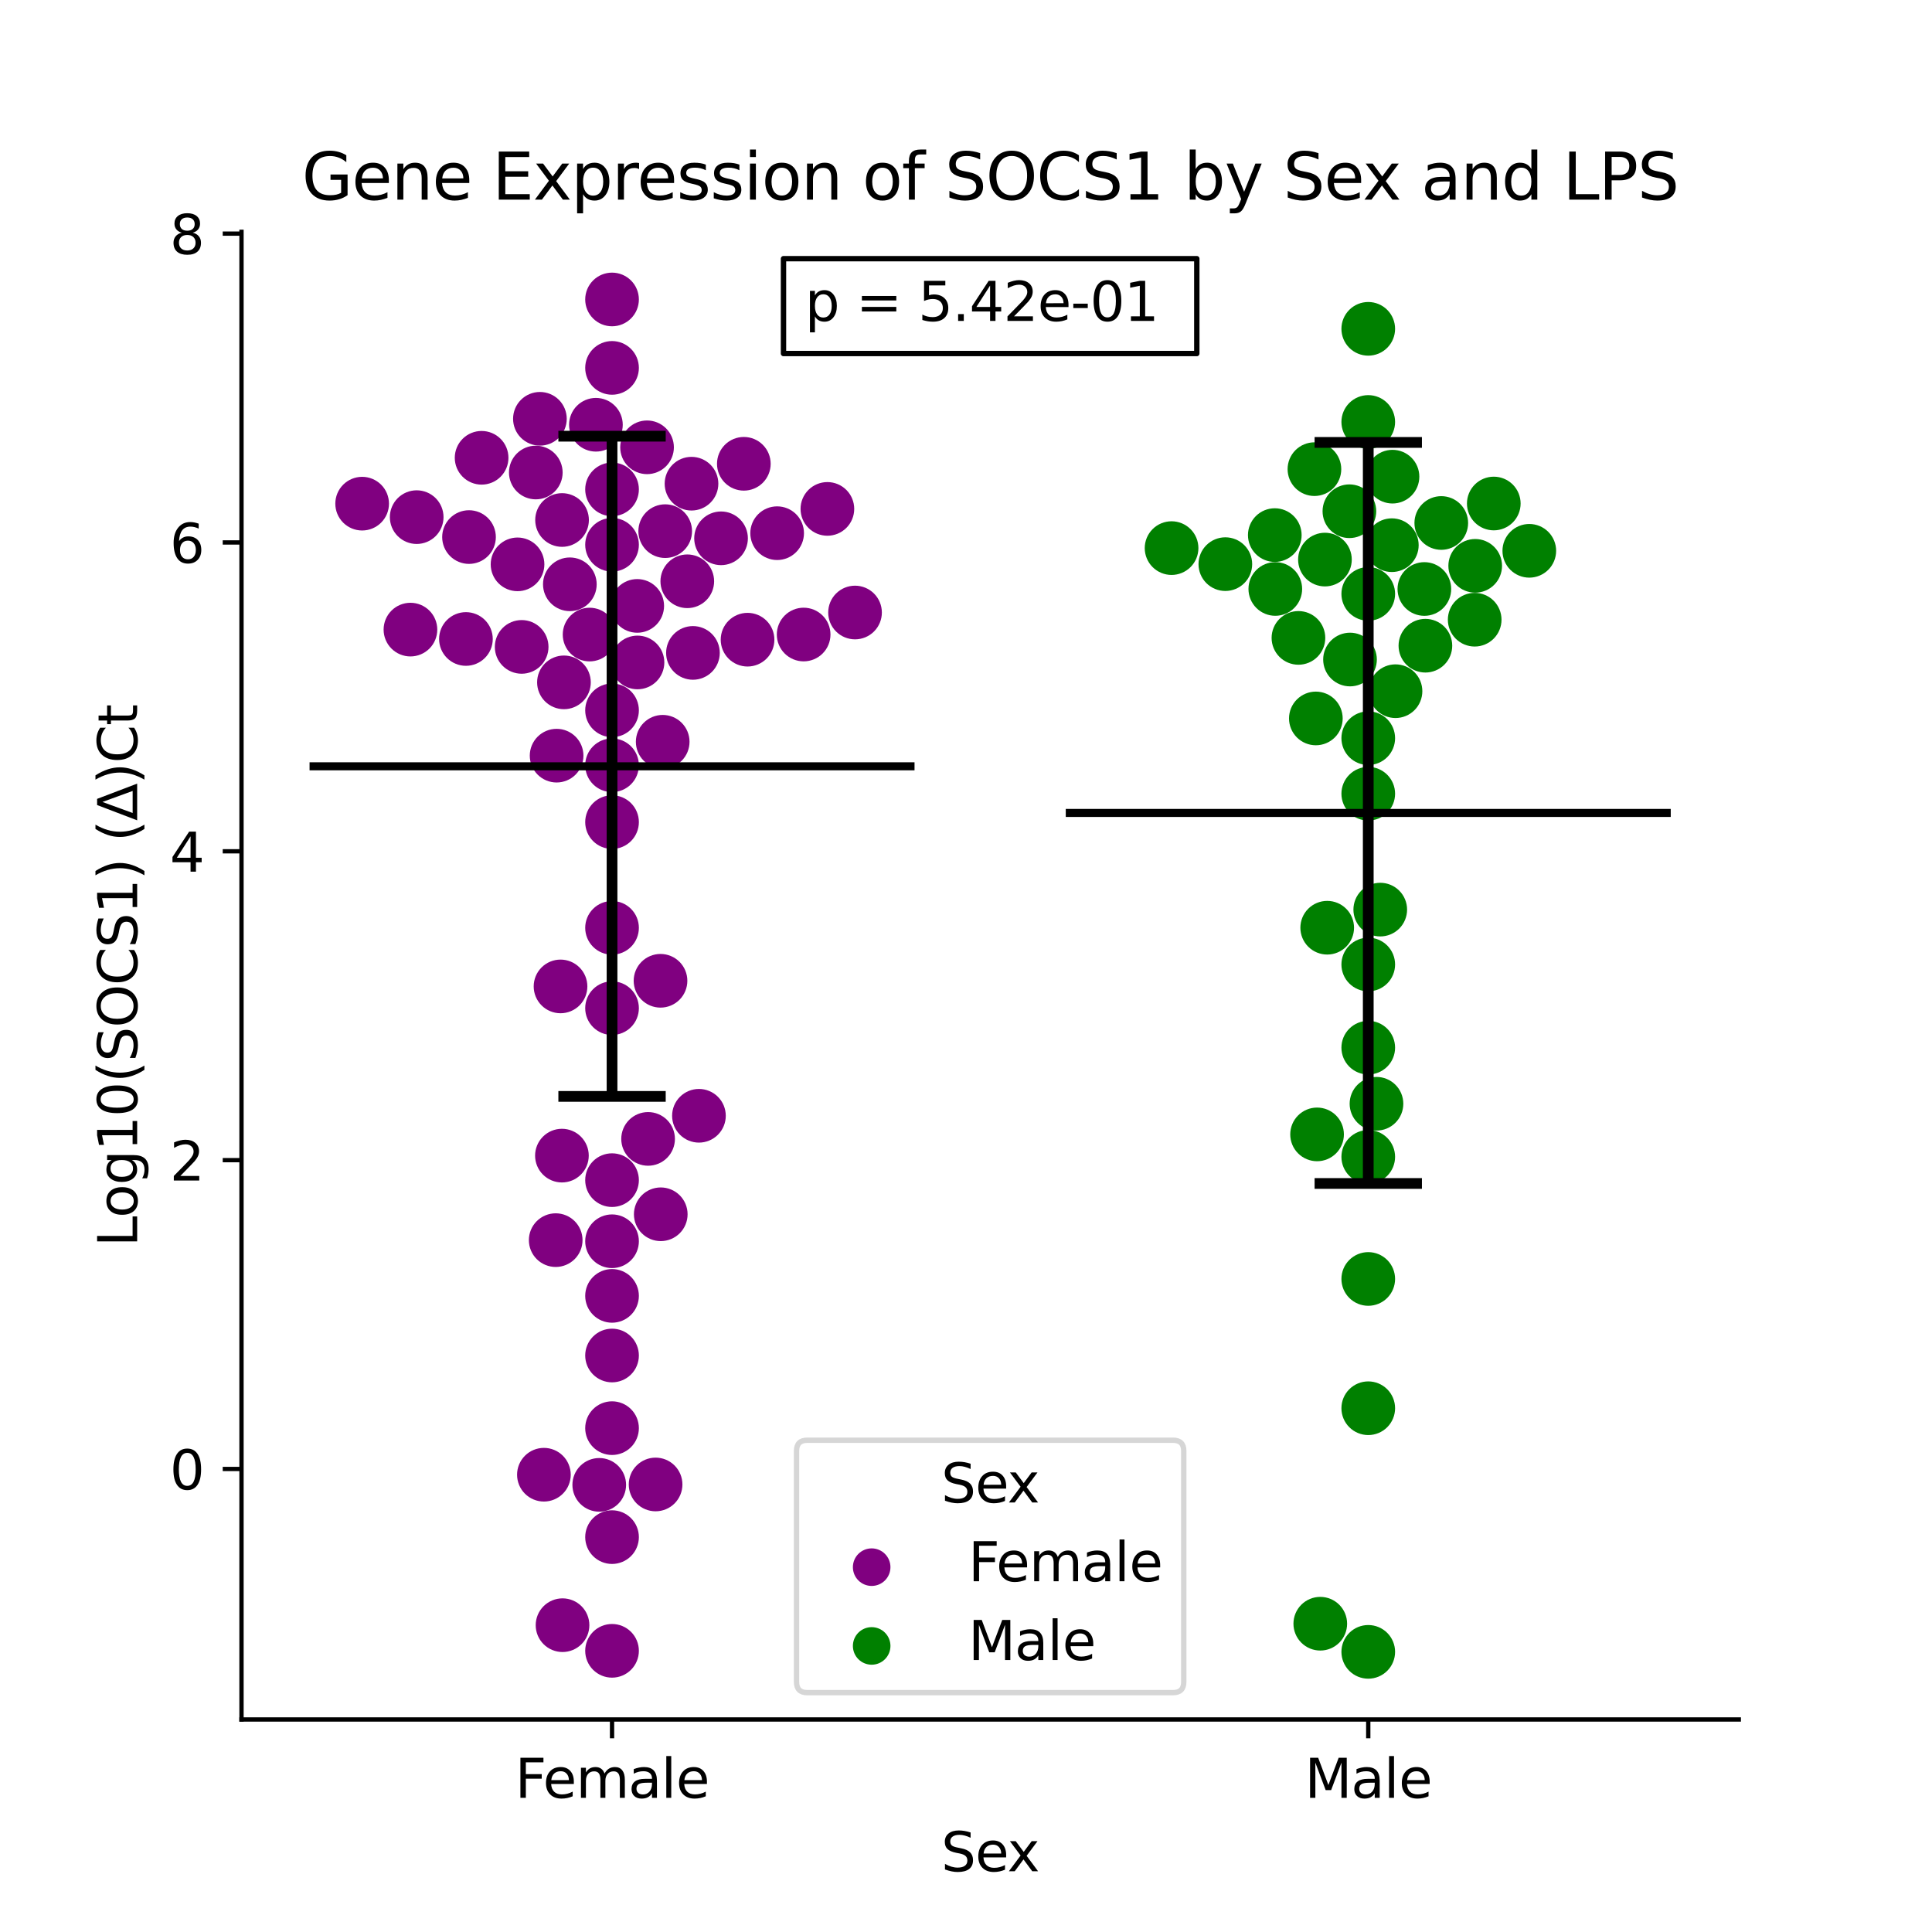 <?xml version="1.0" encoding="utf-8" standalone="no"?>
<!DOCTYPE svg PUBLIC "-//W3C//DTD SVG 1.1//EN"
  "http://www.w3.org/Graphics/SVG/1.1/DTD/svg11.dtd">
<svg xmlns:xlink="http://www.w3.org/1999/xlink" width="360pt" height="360pt" viewBox="0 0 360 360" xmlns="http://www.w3.org/2000/svg" version="1.1">
 <defs>
  <style type="text/css">*{stroke-linejoin: round; stroke-linecap: butt}</style>
 </defs>
 <g id="figure_1">
  <g id="patch_1">
   <path d="M 0 360 
L 360 360 
L 360 0 
L 0 0 
z
" style="fill: #ffffff"/>
  </g>
  <g id="axes_1">
   <g id="patch_2">
    <path d="M 45 320.4 
L 324 320.4 
L 324 43.2 
L 45 43.2 
z
" style="fill: #ffffff"/>
   </g>
   <g id="PathCollection_1">
    <defs>
     <path id="C0_0_262569ec41" d="M 0 5 
C 1.326 5 2.598 4.473 3.536 3.536 
C 4.473 2.598 5 1.326 5 -0 
C 5 -1.326 4.473 -2.598 3.536 -3.536 
C 2.598 -4.473 1.326 -5 0 -5 
C -1.326 -5 -2.598 -4.473 -3.536 -3.536 
C -4.473 -2.598 -5 -1.326 -5 0 
C -5 1.326 -4.473 2.598 -3.536 3.536 
C -2.598 4.473 -1.326 5 0 5 
z
"/>
    </defs>
    <g clip-path="url(#p89d76a8920)">
     <use xlink:href="#C0_0_262569ec41" x="120.568" y="83.35" style="fill: #800080"/>
    </g>
    <g clip-path="url(#p89d76a8920)">
     <use xlink:href="#C0_0_262569ec41" x="104.73" y="96.895" style="fill: #800080"/>
    </g>
    <g clip-path="url(#p89d76a8920)">
     <use xlink:href="#C0_0_262569ec41" x="159.323" y="114.133" style="fill: #800080"/>
    </g>
    <g clip-path="url(#p89d76a8920)">
     <use xlink:href="#C0_0_262569ec41" x="114.045" y="187.856" style="fill: #800080"/>
    </g>
    <g clip-path="url(#p89d76a8920)">
     <use xlink:href="#C0_0_262569ec41" x="87.394" y="100.075" style="fill: #800080"/>
    </g>
    <g clip-path="url(#p89d76a8920)">
     <use xlink:href="#C0_0_262569ec41" x="104.706" y="215.333" style="fill: #800080"/>
    </g>
    <g clip-path="url(#p89d76a8920)">
     <use xlink:href="#C0_0_262569ec41" x="134.357" y="100.305" style="fill: #800080"/>
    </g>
    <g clip-path="url(#p89d76a8920)">
     <use xlink:href="#C0_0_262569ec41" x="97.204" y="120.54" style="fill: #800080"/>
    </g>
    <g clip-path="url(#p89d76a8920)">
     <use xlink:href="#C0_0_262569ec41" x="106.183" y="108.876" style="fill: #800080"/>
    </g>
    <g clip-path="url(#p89d76a8920)">
     <use xlink:href="#C0_0_262569ec41" x="111.66" y="276.682" style="fill: #800080"/>
    </g>
    <g clip-path="url(#p89d76a8920)">
     <use xlink:href="#C0_0_262569ec41" x="144.809" y="99.352" style="fill: #800080"/>
    </g>
    <g clip-path="url(#p89d76a8920)">
     <use xlink:href="#C0_0_262569ec41" x="114.045" y="132.36" style="fill: #800080"/>
    </g>
    <g clip-path="url(#p89d76a8920)">
     <use xlink:href="#C0_0_262569ec41" x="76.48" y="117.319" style="fill: #800080"/>
    </g>
    <g clip-path="url(#p89d76a8920)">
     <use xlink:href="#C0_0_262569ec41" x="114.045" y="101.509" style="fill: #800080"/>
    </g>
    <g clip-path="url(#p89d76a8920)">
     <use xlink:href="#C0_0_262569ec41" x="129.12" y="121.661" style="fill: #800080"/>
    </g>
    <g clip-path="url(#p89d76a8920)">
     <use xlink:href="#C0_0_262569ec41" x="109.86" y="118.242" style="fill: #800080"/>
    </g>
    <g clip-path="url(#p89d76a8920)">
     <use xlink:href="#C0_0_262569ec41" x="118.787" y="123.438" style="fill: #800080"/>
    </g>
    <g clip-path="url(#p89d76a8920)">
     <use xlink:href="#C0_0_262569ec41" x="77.645" y="96.361" style="fill: #800080"/>
    </g>
    <g clip-path="url(#p89d76a8920)">
     <use xlink:href="#C0_0_262569ec41" x="114.045" y="172.889" style="fill: #800080"/>
    </g>
    <g clip-path="url(#p89d76a8920)">
     <use xlink:href="#C0_0_262569ec41" x="120.762" y="212.217" style="fill: #800080"/>
    </g>
    <g clip-path="url(#p89d76a8920)">
     <use xlink:href="#C0_0_262569ec41" x="114.045" y="55.8" style="fill: #800080"/>
    </g>
    <g clip-path="url(#p89d76a8920)">
     <use xlink:href="#C0_0_262569ec41" x="114.045" y="231.29" style="fill: #800080"/>
    </g>
    <g clip-path="url(#p89d76a8920)">
     <use xlink:href="#C0_0_262569ec41" x="123.077" y="182.755" style="fill: #800080"/>
    </g>
    <g clip-path="url(#p89d76a8920)">
     <use xlink:href="#C0_0_262569ec41" x="104.82" y="302.831" style="fill: #800080"/>
    </g>
    <g clip-path="url(#p89d76a8920)">
     <use xlink:href="#C0_0_262569ec41" x="96.435" y="105.16" style="fill: #800080"/>
    </g>
    <g clip-path="url(#p89d76a8920)">
     <use xlink:href="#C0_0_262569ec41" x="123.484" y="138.218" style="fill: #800080"/>
    </g>
    <g clip-path="url(#p89d76a8920)">
     <use xlink:href="#C0_0_262569ec41" x="128.852" y="90.128" style="fill: #800080"/>
    </g>
    <g clip-path="url(#p89d76a8920)">
     <use xlink:href="#C0_0_262569ec41" x="114.045" y="142.599" style="fill: #800080"/>
    </g>
    <g clip-path="url(#p89d76a8920)">
     <use xlink:href="#C0_0_262569ec41" x="114.045" y="91.187" style="fill: #800080"/>
    </g>
    <g clip-path="url(#p89d76a8920)">
     <use xlink:href="#C0_0_262569ec41" x="149.747" y="118.235" style="fill: #800080"/>
    </g>
    <g clip-path="url(#p89d76a8920)">
     <use xlink:href="#C0_0_262569ec41" x="114.045" y="252.579" style="fill: #800080"/>
    </g>
    <g clip-path="url(#p89d76a8920)">
     <use xlink:href="#C0_0_262569ec41" x="114.045" y="307.606" style="fill: #800080"/>
    </g>
    <g clip-path="url(#p89d76a8920)">
     <use xlink:href="#C0_0_262569ec41" x="130.238" y="207.909" style="fill: #800080"/>
    </g>
    <g clip-path="url(#p89d76a8920)">
     <use xlink:href="#C0_0_262569ec41" x="99.839" y="88.046" style="fill: #800080"/>
    </g>
    <g clip-path="url(#p89d76a8920)">
     <use xlink:href="#C0_0_262569ec41" x="89.741" y="85.303" style="fill: #800080"/>
    </g>
    <g clip-path="url(#p89d76a8920)">
     <use xlink:href="#C0_0_262569ec41" x="111.041" y="79.147" style="fill: #800080"/>
    </g>
    <g clip-path="url(#p89d76a8920)">
     <use xlink:href="#C0_0_262569ec41" x="114.045" y="153.188" style="fill: #800080"/>
    </g>
    <g clip-path="url(#p89d76a8920)">
     <use xlink:href="#C0_0_262569ec41" x="118.738" y="112.902" style="fill: #800080"/>
    </g>
    <g clip-path="url(#p89d76a8920)">
     <use xlink:href="#C0_0_262569ec41" x="105.084" y="127.148" style="fill: #800080"/>
    </g>
    <g clip-path="url(#p89d76a8920)">
     <use xlink:href="#C0_0_262569ec41" x="114.045" y="219.903" style="fill: #800080"/>
    </g>
    <g clip-path="url(#p89d76a8920)">
     <use xlink:href="#C0_0_262569ec41" x="114.045" y="241.467" style="fill: #800080"/>
    </g>
    <g clip-path="url(#p89d76a8920)">
     <use xlink:href="#C0_0_262569ec41" x="114.045" y="266.115" style="fill: #800080"/>
    </g>
    <g clip-path="url(#p89d76a8920)">
     <use xlink:href="#C0_0_262569ec41" x="103.716" y="140.806" style="fill: #800080"/>
    </g>
    <g clip-path="url(#p89d76a8920)">
     <use xlink:href="#C0_0_262569ec41" x="104.446" y="183.805" style="fill: #800080"/>
    </g>
    <g clip-path="url(#p89d76a8920)">
     <use xlink:href="#C0_0_262569ec41" x="100.605" y="78.038" style="fill: #800080"/>
    </g>
    <g clip-path="url(#p89d76a8920)">
     <use xlink:href="#C0_0_262569ec41" x="86.819" y="119.065" style="fill: #800080"/>
    </g>
    <g clip-path="url(#p89d76a8920)">
     <use xlink:href="#C0_0_262569ec41" x="154.172" y="94.827" style="fill: #800080"/>
    </g>
    <g clip-path="url(#p89d76a8920)">
     <use xlink:href="#C0_0_262569ec41" x="123.122" y="226.263" style="fill: #800080"/>
    </g>
    <g clip-path="url(#p89d76a8920)">
     <use xlink:href="#C0_0_262569ec41" x="114.045" y="286.42" style="fill: #800080"/>
    </g>
    <g clip-path="url(#p89d76a8920)">
     <use xlink:href="#C0_0_262569ec41" x="103.548" y="231.082" style="fill: #800080"/>
    </g>
    <g clip-path="url(#p89d76a8920)">
     <use xlink:href="#C0_0_262569ec41" x="139.295" y="119.196" style="fill: #800080"/>
    </g>
    <g clip-path="url(#p89d76a8920)">
     <use xlink:href="#C0_0_262569ec41" x="114.045" y="68.551" style="fill: #800080"/>
    </g>
    <g clip-path="url(#p89d76a8920)">
     <use xlink:href="#C0_0_262569ec41" x="128.066" y="108.313" style="fill: #800080"/>
    </g>
    <g clip-path="url(#p89d76a8920)">
     <use xlink:href="#C0_0_262569ec41" x="67.481" y="93.85" style="fill: #800080"/>
    </g>
    <g clip-path="url(#p89d76a8920)">
     <use xlink:href="#C0_0_262569ec41" x="138.604" y="86.421" style="fill: #800080"/>
    </g>
    <g clip-path="url(#p89d76a8920)">
     <use xlink:href="#C0_0_262569ec41" x="123.95" y="98.972" style="fill: #800080"/>
    </g>
    <g clip-path="url(#p89d76a8920)">
     <use xlink:href="#C0_0_262569ec41" x="122.16" y="276.608" style="fill: #800080"/>
    </g>
    <g clip-path="url(#p89d76a8920)">
     <use xlink:href="#C0_0_262569ec41" x="101.349" y="274.792" style="fill: #800080"/>
    </g>
   </g>
   <g id="PathCollection_2">
    <defs>
     <path id="C1_0_99b3fc3d77" d="M 0 5 
C 1.326 5 2.598 4.473 3.536 3.536 
C 4.473 2.598 5 1.326 5 -0 
C 5 -1.326 4.473 -2.598 3.536 -3.536 
C 2.598 -4.473 1.326 -5 0 -5 
C -1.326 -5 -2.598 -4.473 -3.536 -3.536 
C -4.473 -2.598 -5 -1.326 -5 0 
C -5 1.326 -4.473 2.598 -3.536 3.536 
C -2.598 4.473 -1.326 5 0 5 
z
"/>
    </defs>
    <g clip-path="url(#p89d76a8920)">
     <use xlink:href="#C1_0_99b3fc3d77" x="251.555" y="122.893" style="fill: #008000"/>
    </g>
    <g clip-path="url(#p89d76a8920)">
     <use xlink:href="#C1_0_99b3fc3d77" x="254.955" y="195.217" style="fill: #008000"/>
    </g>
    <g clip-path="url(#p89d76a8920)">
     <use xlink:href="#C1_0_99b3fc3d77" x="247.306" y="172.867" style="fill: #008000"/>
    </g>
    <g clip-path="url(#p89d76a8920)">
     <use xlink:href="#C1_0_99b3fc3d77" x="245.417" y="211.379" style="fill: #008000"/>
    </g>
    <g clip-path="url(#p89d76a8920)">
     <use xlink:href="#C1_0_99b3fc3d77" x="237.539" y="99.707" style="fill: #008000"/>
    </g>
    <g clip-path="url(#p89d76a8920)">
     <use xlink:href="#C1_0_99b3fc3d77" x="265.41" y="109.75" style="fill: #008000"/>
    </g>
    <g clip-path="url(#p89d76a8920)">
     <use xlink:href="#C1_0_99b3fc3d77" x="237.635" y="109.744" style="fill: #008000"/>
    </g>
    <g clip-path="url(#p89d76a8920)">
     <use xlink:href="#C1_0_99b3fc3d77" x="246.015" y="302.555" style="fill: #008000"/>
    </g>
    <g clip-path="url(#p89d76a8920)">
     <use xlink:href="#C1_0_99b3fc3d77" x="254.955" y="307.8" style="fill: #008000"/>
    </g>
    <g clip-path="url(#p89d76a8920)">
     <use xlink:href="#C1_0_99b3fc3d77" x="257.19" y="169.493" style="fill: #008000"/>
    </g>
    <g clip-path="url(#p89d76a8920)">
     <use xlink:href="#C1_0_99b3fc3d77" x="254.955" y="238.315" style="fill: #008000"/>
    </g>
    <g clip-path="url(#p89d76a8920)">
     <use xlink:href="#C1_0_99b3fc3d77" x="265.601" y="120.317" style="fill: #008000"/>
    </g>
    <g clip-path="url(#p89d76a8920)">
     <use xlink:href="#C1_0_99b3fc3d77" x="260.032" y="128.794" style="fill: #008000"/>
    </g>
    <g clip-path="url(#p89d76a8920)">
     <use xlink:href="#C1_0_99b3fc3d77" x="254.955" y="147.897" style="fill: #008000"/>
    </g>
    <g clip-path="url(#p89d76a8920)">
     <use xlink:href="#C1_0_99b3fc3d77" x="254.955" y="110.665" style="fill: #008000"/>
    </g>
    <g clip-path="url(#p89d76a8920)">
     <use xlink:href="#C1_0_99b3fc3d77" x="254.955" y="137.548" style="fill: #008000"/>
    </g>
    <g clip-path="url(#p89d76a8920)">
     <use xlink:href="#C1_0_99b3fc3d77" x="246.883" y="104.27" style="fill: #008000"/>
    </g>
    <g clip-path="url(#p89d76a8920)">
     <use xlink:href="#C1_0_99b3fc3d77" x="251.44" y="95.261" style="fill: #008000"/>
    </g>
    <g clip-path="url(#p89d76a8920)">
     <use xlink:href="#C1_0_99b3fc3d77" x="254.955" y="78.626" style="fill: #008000"/>
    </g>
    <g clip-path="url(#p89d76a8920)">
     <use xlink:href="#C1_0_99b3fc3d77" x="268.561" y="97.451" style="fill: #008000"/>
    </g>
    <g clip-path="url(#p89d76a8920)">
     <use xlink:href="#C1_0_99b3fc3d77" x="254.955" y="179.718" style="fill: #008000"/>
    </g>
    <g clip-path="url(#p89d76a8920)">
     <use xlink:href="#C1_0_99b3fc3d77" x="284.963" y="102.636" style="fill: #008000"/>
    </g>
    <g clip-path="url(#p89d76a8920)">
     <use xlink:href="#C1_0_99b3fc3d77" x="254.955" y="61.272" style="fill: #008000"/>
    </g>
    <g clip-path="url(#p89d76a8920)">
     <use xlink:href="#C1_0_99b3fc3d77" x="274.786" y="115.472" style="fill: #008000"/>
    </g>
    <g clip-path="url(#p89d76a8920)">
     <use xlink:href="#C1_0_99b3fc3d77" x="254.955" y="262.403" style="fill: #008000"/>
    </g>
    <g clip-path="url(#p89d76a8920)">
     <use xlink:href="#C1_0_99b3fc3d77" x="254.955" y="215.562" style="fill: #008000"/>
    </g>
    <g clip-path="url(#p89d76a8920)">
     <use xlink:href="#C1_0_99b3fc3d77" x="259.471" y="88.819" style="fill: #008000"/>
    </g>
    <g clip-path="url(#p89d76a8920)">
     <use xlink:href="#C1_0_99b3fc3d77" x="256.487" y="205.669" style="fill: #008000"/>
    </g>
    <g clip-path="url(#p89d76a8920)">
     <use xlink:href="#C1_0_99b3fc3d77" x="218.305" y="102.132" style="fill: #008000"/>
    </g>
    <g clip-path="url(#p89d76a8920)">
     <use xlink:href="#C1_0_99b3fc3d77" x="244.924" y="87.42" style="fill: #008000"/>
    </g>
    <g clip-path="url(#p89d76a8920)">
     <use xlink:href="#C1_0_99b3fc3d77" x="245.19" y="133.871" style="fill: #008000"/>
    </g>
    <g clip-path="url(#p89d76a8920)">
     <use xlink:href="#C1_0_99b3fc3d77" x="259.348" y="101.586" style="fill: #008000"/>
    </g>
    <g clip-path="url(#p89d76a8920)">
     <use xlink:href="#C1_0_99b3fc3d77" x="241.945" y="118.863" style="fill: #008000"/>
    </g>
    <g clip-path="url(#p89d76a8920)">
     <use xlink:href="#C1_0_99b3fc3d77" x="278.345" y="93.822" style="fill: #008000"/>
    </g>
    <g clip-path="url(#p89d76a8920)">
     <use xlink:href="#C1_0_99b3fc3d77" x="228.325" y="105.12" style="fill: #008000"/>
    </g>
    <g clip-path="url(#p89d76a8920)">
     <use xlink:href="#C1_0_99b3fc3d77" x="274.883" y="105.436" style="fill: #008000"/>
    </g>
   </g>
   <g id="PathCollection_3"/>
   <g id="PathCollection_4"/>
   <g id="matplotlib.axis_1">
    <g id="xtick_1">
     <g id="line2d_1">
      <defs>
       <path id="m86d5f90f9f" d="M 0 0 
L 0 3.5 
" style="stroke: #000000; stroke-width: 0.8"/>
      </defs>
      <g>
       <use xlink:href="#m86d5f90f9f" x="114.045" y="320.4" style="stroke: #000000; stroke-width: 0.8"/>
      </g>
     </g>
     <g id="text_1">
      <!-- Female -->
      <g transform="translate(95.968 334.998) scale(0.1 -0.1)">
       <defs>
        <path id="DejaVuSans-46" d="M 628 4666 
L 3309 4666 
L 3309 4134 
L 1259 4134 
L 1259 2759 
L 3109 2759 
L 3109 2228 
L 1259 2228 
L 1259 0 
L 628 0 
L 628 4666 
z
" transform="scale(0.016)"/>
        <path id="DejaVuSans-65" d="M 3597 1894 
L 3597 1613 
L 953 1613 
Q 991 1019 1311 708 
Q 1631 397 2203 397 
Q 2534 397 2845 478 
Q 3156 559 3463 722 
L 3463 178 
Q 3153 47 2828 -22 
Q 2503 -91 2169 -91 
Q 1331 -91 842 396 
Q 353 884 353 1716 
Q 353 2575 817 3079 
Q 1281 3584 2069 3584 
Q 2775 3584 3186 3129 
Q 3597 2675 3597 1894 
z
M 3022 2063 
Q 3016 2534 2758 2815 
Q 2500 3097 2075 3097 
Q 1594 3097 1305 2825 
Q 1016 2553 972 2059 
L 3022 2063 
z
" transform="scale(0.016)"/>
        <path id="DejaVuSans-6d" d="M 3328 2828 
Q 3544 3216 3844 3400 
Q 4144 3584 4550 3584 
Q 5097 3584 5394 3201 
Q 5691 2819 5691 2113 
L 5691 0 
L 5113 0 
L 5113 2094 
Q 5113 2597 4934 2840 
Q 4756 3084 4391 3084 
Q 3944 3084 3684 2787 
Q 3425 2491 3425 1978 
L 3425 0 
L 2847 0 
L 2847 2094 
Q 2847 2600 2669 2842 
Q 2491 3084 2119 3084 
Q 1678 3084 1418 2786 
Q 1159 2488 1159 1978 
L 1159 0 
L 581 0 
L 581 3500 
L 1159 3500 
L 1159 2956 
Q 1356 3278 1631 3431 
Q 1906 3584 2284 3584 
Q 2666 3584 2933 3390 
Q 3200 3197 3328 2828 
z
" transform="scale(0.016)"/>
        <path id="DejaVuSans-61" d="M 2194 1759 
Q 1497 1759 1228 1600 
Q 959 1441 959 1056 
Q 959 750 1161 570 
Q 1363 391 1709 391 
Q 2188 391 2477 730 
Q 2766 1069 2766 1631 
L 2766 1759 
L 2194 1759 
z
M 3341 1997 
L 3341 0 
L 2766 0 
L 2766 531 
Q 2569 213 2275 61 
Q 1981 -91 1556 -91 
Q 1019 -91 701 211 
Q 384 513 384 1019 
Q 384 1609 779 1909 
Q 1175 2209 1959 2209 
L 2766 2209 
L 2766 2266 
Q 2766 2663 2505 2880 
Q 2244 3097 1772 3097 
Q 1472 3097 1187 3025 
Q 903 2953 641 2809 
L 641 3341 
Q 956 3463 1253 3523 
Q 1550 3584 1831 3584 
Q 2591 3584 2966 3190 
Q 3341 2797 3341 1997 
z
" transform="scale(0.016)"/>
        <path id="DejaVuSans-6c" d="M 603 4863 
L 1178 4863 
L 1178 0 
L 603 0 
L 603 4863 
z
" transform="scale(0.016)"/>
       </defs>
       <use xlink:href="#DejaVuSans-46"/>
       <use xlink:href="#DejaVuSans-65" x="52.02"/>
       <use xlink:href="#DejaVuSans-6d" x="113.543"/>
       <use xlink:href="#DejaVuSans-61" x="210.955"/>
       <use xlink:href="#DejaVuSans-6c" x="272.234"/>
       <use xlink:href="#DejaVuSans-65" x="300.018"/>
      </g>
     </g>
    </g>
    <g id="xtick_2">
     <g id="line2d_2">
      <g>
       <use xlink:href="#m86d5f90f9f" x="254.955" y="320.4" style="stroke: #000000; stroke-width: 0.8"/>
      </g>
     </g>
     <g id="text_2">
      <!-- Male -->
      <g transform="translate(243.111 334.998) scale(0.1 -0.1)">
       <defs>
        <path id="DejaVuSans-4d" d="M 628 4666 
L 1569 4666 
L 2759 1491 
L 3956 4666 
L 4897 4666 
L 4897 0 
L 4281 0 
L 4281 4097 
L 3078 897 
L 2444 897 
L 1241 4097 
L 1241 0 
L 628 0 
L 628 4666 
z
" transform="scale(0.016)"/>
       </defs>
       <use xlink:href="#DejaVuSans-4d"/>
       <use xlink:href="#DejaVuSans-61" x="86.279"/>
       <use xlink:href="#DejaVuSans-6c" x="147.559"/>
       <use xlink:href="#DejaVuSans-65" x="175.342"/>
      </g>
     </g>
    </g>
    <g id="text_3">
     <!-- Sex -->
     <g transform="translate(175.377 348.677) scale(0.1 -0.1)">
      <defs>
       <path id="DejaVuSans-53" d="M 3425 4513 
L 3425 3897 
Q 3066 4069 2747 4153 
Q 2428 4238 2131 4238 
Q 1616 4238 1336 4038 
Q 1056 3838 1056 3469 
Q 1056 3159 1242 3001 
Q 1428 2844 1947 2747 
L 2328 2669 
Q 3034 2534 3370 2195 
Q 3706 1856 3706 1288 
Q 3706 609 3251 259 
Q 2797 -91 1919 -91 
Q 1588 -91 1214 -16 
Q 841 59 441 206 
L 441 856 
Q 825 641 1194 531 
Q 1563 422 1919 422 
Q 2459 422 2753 634 
Q 3047 847 3047 1241 
Q 3047 1584 2836 1778 
Q 2625 1972 2144 2069 
L 1759 2144 
Q 1053 2284 737 2584 
Q 422 2884 422 3419 
Q 422 4038 858 4394 
Q 1294 4750 2059 4750 
Q 2388 4750 2728 4690 
Q 3069 4631 3425 4513 
z
" transform="scale(0.016)"/>
       <path id="DejaVuSans-78" d="M 3513 3500 
L 2247 1797 
L 3578 0 
L 2900 0 
L 1881 1375 
L 863 0 
L 184 0 
L 1544 1831 
L 300 3500 
L 978 3500 
L 1906 2253 
L 2834 3500 
L 3513 3500 
z
" transform="scale(0.016)"/>
      </defs>
      <use xlink:href="#DejaVuSans-53"/>
      <use xlink:href="#DejaVuSans-65" x="63.477"/>
      <use xlink:href="#DejaVuSans-78" x="123.25"/>
     </g>
    </g>
   </g>
   <g id="matplotlib.axis_2">
    <g id="ytick_1">
     <g id="line2d_3">
      <defs>
       <path id="ma5688c221e" d="M 0 0 
L -3.5 0 
" style="stroke: #000000; stroke-width: 0.8"/>
      </defs>
      <g>
       <use xlink:href="#ma5688c221e" x="45" y="273.723" style="stroke: #000000; stroke-width: 0.8"/>
      </g>
     </g>
     <g id="text_4">
      <!-- 0 -->
      <g transform="translate(31.637 277.522) scale(0.1 -0.1)">
       <defs>
        <path id="DejaVuSans-30" d="M 2034 4250 
Q 1547 4250 1301 3770 
Q 1056 3291 1056 2328 
Q 1056 1369 1301 889 
Q 1547 409 2034 409 
Q 2525 409 2770 889 
Q 3016 1369 3016 2328 
Q 3016 3291 2770 3770 
Q 2525 4250 2034 4250 
z
M 2034 4750 
Q 2819 4750 3233 4129 
Q 3647 3509 3647 2328 
Q 3647 1150 3233 529 
Q 2819 -91 2034 -91 
Q 1250 -91 836 529 
Q 422 1150 422 2328 
Q 422 3509 836 4129 
Q 1250 4750 2034 4750 
z
" transform="scale(0.016)"/>
       </defs>
       <use xlink:href="#DejaVuSans-30"/>
      </g>
     </g>
    </g>
    <g id="ytick_2">
     <g id="line2d_4">
      <g>
       <use xlink:href="#ma5688c221e" x="45" y="216.175" style="stroke: #000000; stroke-width: 0.8"/>
      </g>
     </g>
     <g id="text_5">
      <!-- 2 -->
      <g transform="translate(31.637 219.974) scale(0.1 -0.1)">
       <defs>
        <path id="DejaVuSans-32" d="M 1228 531 
L 3431 531 
L 3431 0 
L 469 0 
L 469 531 
Q 828 903 1448 1529 
Q 2069 2156 2228 2338 
Q 2531 2678 2651 2914 
Q 2772 3150 2772 3378 
Q 2772 3750 2511 3984 
Q 2250 4219 1831 4219 
Q 1534 4219 1204 4116 
Q 875 4013 500 3803 
L 500 4441 
Q 881 4594 1212 4672 
Q 1544 4750 1819 4750 
Q 2544 4750 2975 4387 
Q 3406 4025 3406 3419 
Q 3406 3131 3298 2873 
Q 3191 2616 2906 2266 
Q 2828 2175 2409 1742 
Q 1991 1309 1228 531 
z
" transform="scale(0.016)"/>
       </defs>
       <use xlink:href="#DejaVuSans-32"/>
      </g>
     </g>
    </g>
    <g id="ytick_3">
     <g id="line2d_5">
      <g>
       <use xlink:href="#ma5688c221e" x="45" y="158.626" style="stroke: #000000; stroke-width: 0.8"/>
      </g>
     </g>
     <g id="text_6">
      <!-- 4 -->
      <g transform="translate(31.637 162.426) scale(0.1 -0.1)">
       <defs>
        <path id="DejaVuSans-34" d="M 2419 4116 
L 825 1625 
L 2419 1625 
L 2419 4116 
z
M 2253 4666 
L 3047 4666 
L 3047 1625 
L 3713 1625 
L 3713 1100 
L 3047 1100 
L 3047 0 
L 2419 0 
L 2419 1100 
L 313 1100 
L 313 1709 
L 2253 4666 
z
" transform="scale(0.016)"/>
       </defs>
       <use xlink:href="#DejaVuSans-34"/>
      </g>
     </g>
    </g>
    <g id="ytick_4">
     <g id="line2d_6">
      <g>
       <use xlink:href="#ma5688c221e" x="45" y="101.078" style="stroke: #000000; stroke-width: 0.8"/>
      </g>
     </g>
     <g id="text_7">
      <!-- 6 -->
      <g transform="translate(31.637 104.877) scale(0.1 -0.1)">
       <defs>
        <path id="DejaVuSans-36" d="M 2113 2584 
Q 1688 2584 1439 2293 
Q 1191 2003 1191 1497 
Q 1191 994 1439 701 
Q 1688 409 2113 409 
Q 2538 409 2786 701 
Q 3034 994 3034 1497 
Q 3034 2003 2786 2293 
Q 2538 2584 2113 2584 
z
M 3366 4563 
L 3366 3988 
Q 3128 4100 2886 4159 
Q 2644 4219 2406 4219 
Q 1781 4219 1451 3797 
Q 1122 3375 1075 2522 
Q 1259 2794 1537 2939 
Q 1816 3084 2150 3084 
Q 2853 3084 3261 2657 
Q 3669 2231 3669 1497 
Q 3669 778 3244 343 
Q 2819 -91 2113 -91 
Q 1303 -91 875 529 
Q 447 1150 447 2328 
Q 447 3434 972 4092 
Q 1497 4750 2381 4750 
Q 2619 4750 2861 4703 
Q 3103 4656 3366 4563 
z
" transform="scale(0.016)"/>
       </defs>
       <use xlink:href="#DejaVuSans-36"/>
      </g>
     </g>
    </g>
    <g id="ytick_5">
     <g id="line2d_7">
      <g>
       <use xlink:href="#ma5688c221e" x="45" y="43.53" style="stroke: #000000; stroke-width: 0.8"/>
      </g>
     </g>
     <g id="text_8">
      <!-- 8 -->
      <g transform="translate(31.637 47.329) scale(0.1 -0.1)">
       <defs>
        <path id="DejaVuSans-38" d="M 2034 2216 
Q 1584 2216 1326 1975 
Q 1069 1734 1069 1313 
Q 1069 891 1326 650 
Q 1584 409 2034 409 
Q 2484 409 2743 651 
Q 3003 894 3003 1313 
Q 3003 1734 2745 1975 
Q 2488 2216 2034 2216 
z
M 1403 2484 
Q 997 2584 770 2862 
Q 544 3141 544 3541 
Q 544 4100 942 4425 
Q 1341 4750 2034 4750 
Q 2731 4750 3128 4425 
Q 3525 4100 3525 3541 
Q 3525 3141 3298 2862 
Q 3072 2584 2669 2484 
Q 3125 2378 3379 2068 
Q 3634 1759 3634 1313 
Q 3634 634 3220 271 
Q 2806 -91 2034 -91 
Q 1263 -91 848 271 
Q 434 634 434 1313 
Q 434 1759 690 2068 
Q 947 2378 1403 2484 
z
M 1172 3481 
Q 1172 3119 1398 2916 
Q 1625 2713 2034 2713 
Q 2441 2713 2670 2916 
Q 2900 3119 2900 3481 
Q 2900 3844 2670 4047 
Q 2441 4250 2034 4250 
Q 1625 4250 1398 4047 
Q 1172 3844 1172 3481 
z
" transform="scale(0.016)"/>
       </defs>
       <use xlink:href="#DejaVuSans-38"/>
      </g>
     </g>
    </g>
    <g id="text_9">
     <!-- Log10(SOCS1) (Δ)Ct -->
     <g transform="translate(25.558 232.316) rotate(-90) scale(0.1 -0.1)">
      <defs>
       <path id="DejaVuSans-4c" d="M 628 4666 
L 1259 4666 
L 1259 531 
L 3531 531 
L 3531 0 
L 628 0 
L 628 4666 
z
" transform="scale(0.016)"/>
       <path id="DejaVuSans-6f" d="M 1959 3097 
Q 1497 3097 1228 2736 
Q 959 2375 959 1747 
Q 959 1119 1226 758 
Q 1494 397 1959 397 
Q 2419 397 2687 759 
Q 2956 1122 2956 1747 
Q 2956 2369 2687 2733 
Q 2419 3097 1959 3097 
z
M 1959 3584 
Q 2709 3584 3137 3096 
Q 3566 2609 3566 1747 
Q 3566 888 3137 398 
Q 2709 -91 1959 -91 
Q 1206 -91 779 398 
Q 353 888 353 1747 
Q 353 2609 779 3096 
Q 1206 3584 1959 3584 
z
" transform="scale(0.016)"/>
       <path id="DejaVuSans-67" d="M 2906 1791 
Q 2906 2416 2648 2759 
Q 2391 3103 1925 3103 
Q 1463 3103 1205 2759 
Q 947 2416 947 1791 
Q 947 1169 1205 825 
Q 1463 481 1925 481 
Q 2391 481 2648 825 
Q 2906 1169 2906 1791 
z
M 3481 434 
Q 3481 -459 3084 -895 
Q 2688 -1331 1869 -1331 
Q 1566 -1331 1297 -1286 
Q 1028 -1241 775 -1147 
L 775 -588 
Q 1028 -725 1275 -790 
Q 1522 -856 1778 -856 
Q 2344 -856 2625 -561 
Q 2906 -266 2906 331 
L 2906 616 
Q 2728 306 2450 153 
Q 2172 0 1784 0 
Q 1141 0 747 490 
Q 353 981 353 1791 
Q 353 2603 747 3093 
Q 1141 3584 1784 3584 
Q 2172 3584 2450 3431 
Q 2728 3278 2906 2969 
L 2906 3500 
L 3481 3500 
L 3481 434 
z
" transform="scale(0.016)"/>
       <path id="DejaVuSans-31" d="M 794 531 
L 1825 531 
L 1825 4091 
L 703 3866 
L 703 4441 
L 1819 4666 
L 2450 4666 
L 2450 531 
L 3481 531 
L 3481 0 
L 794 0 
L 794 531 
z
" transform="scale(0.016)"/>
       <path id="DejaVuSans-28" d="M 1984 4856 
Q 1566 4138 1362 3434 
Q 1159 2731 1159 2009 
Q 1159 1288 1364 580 
Q 1569 -128 1984 -844 
L 1484 -844 
Q 1016 -109 783 600 
Q 550 1309 550 2009 
Q 550 2706 781 3412 
Q 1013 4119 1484 4856 
L 1984 4856 
z
" transform="scale(0.016)"/>
       <path id="DejaVuSans-4f" d="M 2522 4238 
Q 1834 4238 1429 3725 
Q 1025 3213 1025 2328 
Q 1025 1447 1429 934 
Q 1834 422 2522 422 
Q 3209 422 3611 934 
Q 4013 1447 4013 2328 
Q 4013 3213 3611 3725 
Q 3209 4238 2522 4238 
z
M 2522 4750 
Q 3503 4750 4090 4092 
Q 4678 3434 4678 2328 
Q 4678 1225 4090 567 
Q 3503 -91 2522 -91 
Q 1538 -91 948 565 
Q 359 1222 359 2328 
Q 359 3434 948 4092 
Q 1538 4750 2522 4750 
z
" transform="scale(0.016)"/>
       <path id="DejaVuSans-43" d="M 4122 4306 
L 4122 3641 
Q 3803 3938 3442 4084 
Q 3081 4231 2675 4231 
Q 1875 4231 1450 3742 
Q 1025 3253 1025 2328 
Q 1025 1406 1450 917 
Q 1875 428 2675 428 
Q 3081 428 3442 575 
Q 3803 722 4122 1019 
L 4122 359 
Q 3791 134 3420 21 
Q 3050 -91 2638 -91 
Q 1578 -91 968 557 
Q 359 1206 359 2328 
Q 359 3453 968 4101 
Q 1578 4750 2638 4750 
Q 3056 4750 3426 4639 
Q 3797 4528 4122 4306 
z
" transform="scale(0.016)"/>
       <path id="DejaVuSans-29" d="M 513 4856 
L 1013 4856 
Q 1481 4119 1714 3412 
Q 1947 2706 1947 2009 
Q 1947 1309 1714 600 
Q 1481 -109 1013 -844 
L 513 -844 
Q 928 -128 1133 580 
Q 1338 1288 1338 2009 
Q 1338 2731 1133 3434 
Q 928 4138 513 4856 
z
" transform="scale(0.016)"/>
       <path id="DejaVuSans-20" transform="scale(0.016)"/>
       <path id="DejaVuSans-394" d="M 2188 4044 
L 906 525 
L 3472 525 
L 2188 4044 
z
M 50 0 
L 1831 4666 
L 2547 4666 
L 4325 0 
L 50 0 
z
" transform="scale(0.016)"/>
       <path id="DejaVuSans-74" d="M 1172 4494 
L 1172 3500 
L 2356 3500 
L 2356 3053 
L 1172 3053 
L 1172 1153 
Q 1172 725 1289 603 
Q 1406 481 1766 481 
L 2356 481 
L 2356 0 
L 1766 0 
Q 1100 0 847 248 
Q 594 497 594 1153 
L 594 3053 
L 172 3053 
L 172 3500 
L 594 3500 
L 594 4494 
L 1172 4494 
z
" transform="scale(0.016)"/>
      </defs>
      <use xlink:href="#DejaVuSans-4c"/>
      <use xlink:href="#DejaVuSans-6f" x="53.963"/>
      <use xlink:href="#DejaVuSans-67" x="115.145"/>
      <use xlink:href="#DejaVuSans-31" x="178.621"/>
      <use xlink:href="#DejaVuSans-30" x="242.244"/>
      <use xlink:href="#DejaVuSans-28" x="305.867"/>
      <use xlink:href="#DejaVuSans-53" x="344.881"/>
      <use xlink:href="#DejaVuSans-4f" x="408.357"/>
      <use xlink:href="#DejaVuSans-43" x="487.068"/>
      <use xlink:href="#DejaVuSans-53" x="556.893"/>
      <use xlink:href="#DejaVuSans-31" x="620.369"/>
      <use xlink:href="#DejaVuSans-29" x="683.992"/>
      <use xlink:href="#DejaVuSans-20" x="723.006"/>
      <use xlink:href="#DejaVuSans-28" x="754.793"/>
      <use xlink:href="#DejaVuSans-394" x="793.807"/>
      <use xlink:href="#DejaVuSans-29" x="862.215"/>
      <use xlink:href="#DejaVuSans-43" x="901.229"/>
      <use xlink:href="#DejaVuSans-74" x="971.053"/>
     </g>
    </g>
   </g>
   <g id="LineCollection_1">
    <path d="M 114.045 204.297 
L 114.045 81.278 
" clip-path="url(#p89d76a8920)" style="fill: none; stroke: #000000; stroke-width: 2"/>
   </g>
   <g id="line2d_8">
    <defs>
     <path id="m36d6d77ba7" d="M 10 0 
L -10 -0 
" style="stroke: #000000; stroke-width: 2"/>
    </defs>
    <g clip-path="url(#p89d76a8920)">
     <use xlink:href="#m36d6d77ba7" x="114.045" y="204.297" style="stroke: #000000; stroke-width: 2"/>
    </g>
   </g>
   <g id="line2d_9">
    <g clip-path="url(#p89d76a8920)">
     <use xlink:href="#m36d6d77ba7" x="114.045" y="81.278" style="stroke: #000000; stroke-width: 2"/>
    </g>
   </g>
   <g id="LineCollection_2">
    <path d="M 254.955 220.524 
L 254.955 82.439 
" clip-path="url(#p89d76a8920)" style="fill: none; stroke: #000000; stroke-width: 2"/>
   </g>
   <g id="line2d_10">
    <g clip-path="url(#p89d76a8920)">
     <use xlink:href="#m36d6d77ba7" x="254.955" y="220.524" style="stroke: #000000; stroke-width: 2"/>
    </g>
   </g>
   <g id="line2d_11">
    <g clip-path="url(#p89d76a8920)">
     <use xlink:href="#m36d6d77ba7" x="254.955" y="82.439" style="stroke: #000000; stroke-width: 2"/>
    </g>
   </g>
   <g id="LineCollection_3">
    <path d="M 57.682 142.788 
L 170.409 142.788 
" clip-path="url(#p89d76a8920)" style="fill: none; stroke: #000000; stroke-width: 1.5"/>
   </g>
   <g id="LineCollection_4">
    <path d="M 198.591 151.481 
L 311.318 151.481 
" clip-path="url(#p89d76a8920)" style="fill: none; stroke: #000000; stroke-width: 1.5"/>
   </g>
   <g id="patch_3">
    <path d="M 45 320.4 
L 45 43.2 
" style="fill: none; stroke: #000000; stroke-width: 0.8; stroke-linejoin: miter; stroke-linecap: square"/>
   </g>
   <g id="patch_4">
    <path d="M 45 320.4 
L 324 320.4 
" style="fill: none; stroke: #000000; stroke-width: 0.8; stroke-linejoin: miter; stroke-linecap: square"/>
   </g>
   <g id="text_10">
    <!-- Gene Expression of SOCS1 by Sex and LPS -->
    <g transform="translate(56.252 37.2) scale(0.12 -0.12)">
     <defs>
      <path id="DejaVuSans-47" d="M 3809 666 
L 3809 1919 
L 2778 1919 
L 2778 2438 
L 4434 2438 
L 4434 434 
Q 4069 175 3628 42 
Q 3188 -91 2688 -91 
Q 1594 -91 976 548 
Q 359 1188 359 2328 
Q 359 3472 976 4111 
Q 1594 4750 2688 4750 
Q 3144 4750 3555 4637 
Q 3966 4525 4313 4306 
L 4313 3634 
Q 3963 3931 3569 4081 
Q 3175 4231 2741 4231 
Q 1884 4231 1454 3753 
Q 1025 3275 1025 2328 
Q 1025 1384 1454 906 
Q 1884 428 2741 428 
Q 3075 428 3337 486 
Q 3600 544 3809 666 
z
" transform="scale(0.016)"/>
      <path id="DejaVuSans-6e" d="M 3513 2113 
L 3513 0 
L 2938 0 
L 2938 2094 
Q 2938 2591 2744 2837 
Q 2550 3084 2163 3084 
Q 1697 3084 1428 2787 
Q 1159 2491 1159 1978 
L 1159 0 
L 581 0 
L 581 3500 
L 1159 3500 
L 1159 2956 
Q 1366 3272 1645 3428 
Q 1925 3584 2291 3584 
Q 2894 3584 3203 3211 
Q 3513 2838 3513 2113 
z
" transform="scale(0.016)"/>
      <path id="DejaVuSans-45" d="M 628 4666 
L 3578 4666 
L 3578 4134 
L 1259 4134 
L 1259 2753 
L 3481 2753 
L 3481 2222 
L 1259 2222 
L 1259 531 
L 3634 531 
L 3634 0 
L 628 0 
L 628 4666 
z
" transform="scale(0.016)"/>
      <path id="DejaVuSans-70" d="M 1159 525 
L 1159 -1331 
L 581 -1331 
L 581 3500 
L 1159 3500 
L 1159 2969 
Q 1341 3281 1617 3432 
Q 1894 3584 2278 3584 
Q 2916 3584 3314 3078 
Q 3713 2572 3713 1747 
Q 3713 922 3314 415 
Q 2916 -91 2278 -91 
Q 1894 -91 1617 61 
Q 1341 213 1159 525 
z
M 3116 1747 
Q 3116 2381 2855 2742 
Q 2594 3103 2138 3103 
Q 1681 3103 1420 2742 
Q 1159 2381 1159 1747 
Q 1159 1113 1420 752 
Q 1681 391 2138 391 
Q 2594 391 2855 752 
Q 3116 1113 3116 1747 
z
" transform="scale(0.016)"/>
      <path id="DejaVuSans-72" d="M 2631 2963 
Q 2534 3019 2420 3045 
Q 2306 3072 2169 3072 
Q 1681 3072 1420 2755 
Q 1159 2438 1159 1844 
L 1159 0 
L 581 0 
L 581 3500 
L 1159 3500 
L 1159 2956 
Q 1341 3275 1631 3429 
Q 1922 3584 2338 3584 
Q 2397 3584 2469 3576 
Q 2541 3569 2628 3553 
L 2631 2963 
z
" transform="scale(0.016)"/>
      <path id="DejaVuSans-73" d="M 2834 3397 
L 2834 2853 
Q 2591 2978 2328 3040 
Q 2066 3103 1784 3103 
Q 1356 3103 1142 2972 
Q 928 2841 928 2578 
Q 928 2378 1081 2264 
Q 1234 2150 1697 2047 
L 1894 2003 
Q 2506 1872 2764 1633 
Q 3022 1394 3022 966 
Q 3022 478 2636 193 
Q 2250 -91 1575 -91 
Q 1294 -91 989 -36 
Q 684 19 347 128 
L 347 722 
Q 666 556 975 473 
Q 1284 391 1588 391 
Q 1994 391 2212 530 
Q 2431 669 2431 922 
Q 2431 1156 2273 1281 
Q 2116 1406 1581 1522 
L 1381 1569 
Q 847 1681 609 1914 
Q 372 2147 372 2553 
Q 372 3047 722 3315 
Q 1072 3584 1716 3584 
Q 2034 3584 2315 3537 
Q 2597 3491 2834 3397 
z
" transform="scale(0.016)"/>
      <path id="DejaVuSans-69" d="M 603 3500 
L 1178 3500 
L 1178 0 
L 603 0 
L 603 3500 
z
M 603 4863 
L 1178 4863 
L 1178 4134 
L 603 4134 
L 603 4863 
z
" transform="scale(0.016)"/>
      <path id="DejaVuSans-66" d="M 2375 4863 
L 2375 4384 
L 1825 4384 
Q 1516 4384 1395 4259 
Q 1275 4134 1275 3809 
L 1275 3500 
L 2222 3500 
L 2222 3053 
L 1275 3053 
L 1275 0 
L 697 0 
L 697 3053 
L 147 3053 
L 147 3500 
L 697 3500 
L 697 3744 
Q 697 4328 969 4595 
Q 1241 4863 1831 4863 
L 2375 4863 
z
" transform="scale(0.016)"/>
      <path id="DejaVuSans-62" d="M 3116 1747 
Q 3116 2381 2855 2742 
Q 2594 3103 2138 3103 
Q 1681 3103 1420 2742 
Q 1159 2381 1159 1747 
Q 1159 1113 1420 752 
Q 1681 391 2138 391 
Q 2594 391 2855 752 
Q 3116 1113 3116 1747 
z
M 1159 2969 
Q 1341 3281 1617 3432 
Q 1894 3584 2278 3584 
Q 2916 3584 3314 3078 
Q 3713 2572 3713 1747 
Q 3713 922 3314 415 
Q 2916 -91 2278 -91 
Q 1894 -91 1617 61 
Q 1341 213 1159 525 
L 1159 0 
L 581 0 
L 581 4863 
L 1159 4863 
L 1159 2969 
z
" transform="scale(0.016)"/>
      <path id="DejaVuSans-79" d="M 2059 -325 
Q 1816 -950 1584 -1140 
Q 1353 -1331 966 -1331 
L 506 -1331 
L 506 -850 
L 844 -850 
Q 1081 -850 1212 -737 
Q 1344 -625 1503 -206 
L 1606 56 
L 191 3500 
L 800 3500 
L 1894 763 
L 2988 3500 
L 3597 3500 
L 2059 -325 
z
" transform="scale(0.016)"/>
      <path id="DejaVuSans-64" d="M 2906 2969 
L 2906 4863 
L 3481 4863 
L 3481 0 
L 2906 0 
L 2906 525 
Q 2725 213 2448 61 
Q 2172 -91 1784 -91 
Q 1150 -91 751 415 
Q 353 922 353 1747 
Q 353 2572 751 3078 
Q 1150 3584 1784 3584 
Q 2172 3584 2448 3432 
Q 2725 3281 2906 2969 
z
M 947 1747 
Q 947 1113 1208 752 
Q 1469 391 1925 391 
Q 2381 391 2643 752 
Q 2906 1113 2906 1747 
Q 2906 2381 2643 2742 
Q 2381 3103 1925 3103 
Q 1469 3103 1208 2742 
Q 947 2381 947 1747 
z
" transform="scale(0.016)"/>
      <path id="DejaVuSans-50" d="M 1259 4147 
L 1259 2394 
L 2053 2394 
Q 2494 2394 2734 2622 
Q 2975 2850 2975 3272 
Q 2975 3691 2734 3919 
Q 2494 4147 2053 4147 
L 1259 4147 
z
M 628 4666 
L 2053 4666 
Q 2838 4666 3239 4311 
Q 3641 3956 3641 3272 
Q 3641 2581 3239 2228 
Q 2838 1875 2053 1875 
L 1259 1875 
L 1259 0 
L 628 0 
L 628 4666 
z
" transform="scale(0.016)"/>
     </defs>
     <use xlink:href="#DejaVuSans-47"/>
     <use xlink:href="#DejaVuSans-65" x="77.49"/>
     <use xlink:href="#DejaVuSans-6e" x="139.014"/>
     <use xlink:href="#DejaVuSans-65" x="202.393"/>
     <use xlink:href="#DejaVuSans-20" x="263.916"/>
     <use xlink:href="#DejaVuSans-45" x="295.703"/>
     <use xlink:href="#DejaVuSans-78" x="358.887"/>
     <use xlink:href="#DejaVuSans-70" x="418.066"/>
     <use xlink:href="#DejaVuSans-72" x="481.543"/>
     <use xlink:href="#DejaVuSans-65" x="520.406"/>
     <use xlink:href="#DejaVuSans-73" x="581.93"/>
     <use xlink:href="#DejaVuSans-73" x="634.029"/>
     <use xlink:href="#DejaVuSans-69" x="686.129"/>
     <use xlink:href="#DejaVuSans-6f" x="713.912"/>
     <use xlink:href="#DejaVuSans-6e" x="775.094"/>
     <use xlink:href="#DejaVuSans-20" x="838.473"/>
     <use xlink:href="#DejaVuSans-6f" x="870.26"/>
     <use xlink:href="#DejaVuSans-66" x="931.441"/>
     <use xlink:href="#DejaVuSans-20" x="966.646"/>
     <use xlink:href="#DejaVuSans-53" x="998.434"/>
     <use xlink:href="#DejaVuSans-4f" x="1061.91"/>
     <use xlink:href="#DejaVuSans-43" x="1140.621"/>
     <use xlink:href="#DejaVuSans-53" x="1210.445"/>
     <use xlink:href="#DejaVuSans-31" x="1273.922"/>
     <use xlink:href="#DejaVuSans-20" x="1337.545"/>
     <use xlink:href="#DejaVuSans-62" x="1369.332"/>
     <use xlink:href="#DejaVuSans-79" x="1432.809"/>
     <use xlink:href="#DejaVuSans-20" x="1491.988"/>
     <use xlink:href="#DejaVuSans-53" x="1523.775"/>
     <use xlink:href="#DejaVuSans-65" x="1587.252"/>
     <use xlink:href="#DejaVuSans-78" x="1647.025"/>
     <use xlink:href="#DejaVuSans-20" x="1706.205"/>
     <use xlink:href="#DejaVuSans-61" x="1737.992"/>
     <use xlink:href="#DejaVuSans-6e" x="1799.271"/>
     <use xlink:href="#DejaVuSans-64" x="1862.65"/>
     <use xlink:href="#DejaVuSans-20" x="1926.127"/>
     <use xlink:href="#DejaVuSans-4c" x="1957.914"/>
     <use xlink:href="#DejaVuSans-50" x="2013.627"/>
     <use xlink:href="#DejaVuSans-53" x="2073.93"/>
    </g>
   </g>
   <g id="patch_5">
    <path d="M 145.993 65.878 
L 223.007 65.878 
L 223.007 48.2 
L 145.993 48.2 
z
" style="fill: #ffffff; stroke: #000000; stroke-linejoin: miter"/>
   </g>
   <g id="text_11">
    <!-- p = 5.42e-01  -->
    <g transform="translate(149.993 59.798) scale(0.1 -0.1)">
     <defs>
      <path id="DejaVuSans-3d" d="M 678 2906 
L 4684 2906 
L 4684 2381 
L 678 2381 
L 678 2906 
z
M 678 1631 
L 4684 1631 
L 4684 1100 
L 678 1100 
L 678 1631 
z
" transform="scale(0.016)"/>
      <path id="DejaVuSans-35" d="M 691 4666 
L 3169 4666 
L 3169 4134 
L 1269 4134 
L 1269 2991 
Q 1406 3038 1543 3061 
Q 1681 3084 1819 3084 
Q 2600 3084 3056 2656 
Q 3513 2228 3513 1497 
Q 3513 744 3044 326 
Q 2575 -91 1722 -91 
Q 1428 -91 1123 -41 
Q 819 9 494 109 
L 494 744 
Q 775 591 1075 516 
Q 1375 441 1709 441 
Q 2250 441 2565 725 
Q 2881 1009 2881 1497 
Q 2881 1984 2565 2268 
Q 2250 2553 1709 2553 
Q 1456 2553 1204 2497 
Q 953 2441 691 2322 
L 691 4666 
z
" transform="scale(0.016)"/>
      <path id="DejaVuSans-2e" d="M 684 794 
L 1344 794 
L 1344 0 
L 684 0 
L 684 794 
z
" transform="scale(0.016)"/>
      <path id="DejaVuSans-2d" d="M 313 2009 
L 1997 2009 
L 1997 1497 
L 313 1497 
L 313 2009 
z
" transform="scale(0.016)"/>
     </defs>
     <use xlink:href="#DejaVuSans-70"/>
     <use xlink:href="#DejaVuSans-20" x="63.477"/>
     <use xlink:href="#DejaVuSans-3d" x="95.264"/>
     <use xlink:href="#DejaVuSans-20" x="179.053"/>
     <use xlink:href="#DejaVuSans-35" x="210.84"/>
     <use xlink:href="#DejaVuSans-2e" x="274.463"/>
     <use xlink:href="#DejaVuSans-34" x="306.25"/>
     <use xlink:href="#DejaVuSans-32" x="369.873"/>
     <use xlink:href="#DejaVuSans-65" x="433.496"/>
     <use xlink:href="#DejaVuSans-2d" x="495.02"/>
     <use xlink:href="#DejaVuSans-30" x="531.104"/>
     <use xlink:href="#DejaVuSans-31" x="594.727"/>
     <use xlink:href="#DejaVuSans-20" x="658.35"/>
    </g>
   </g>
   <g id="legend_1">
    <g id="patch_6">
     <path d="M 150.423 315.4 
L 218.577 315.4 
Q 220.577 315.4 220.577 313.4 
L 220.577 270.366 
Q 220.577 268.366 218.577 268.366 
L 150.423 268.366 
Q 148.423 268.366 148.423 270.366 
L 148.423 313.4 
Q 148.423 315.4 150.423 315.4 
z
" style="fill: #ffffff; opacity: 0.8; stroke: #cccccc; stroke-linejoin: miter"/>
    </g>
    <g id="text_12">
     <!-- Sex -->
     <g transform="translate(175.377 279.964) scale(0.1 -0.1)">
      <use xlink:href="#DejaVuSans-53"/>
      <use xlink:href="#DejaVuSans-65" x="63.477"/>
      <use xlink:href="#DejaVuSans-78" x="123.25"/>
     </g>
    </g>
    <g id="PathCollection_5">
     <defs>
      <path id="m3314ae395f" d="M 0 3 
C 0.796 3 1.559 2.684 2.121 2.121 
C 2.684 1.559 3 0.796 3 0 
C 3 -0.796 2.684 -1.559 2.121 -2.121 
C 1.559 -2.684 0.796 -3 0 -3 
C -0.796 -3 -1.559 -2.684 -2.121 -2.121 
C -2.684 -1.559 -3 -0.796 -3 0 
C -3 0.796 -2.684 1.559 -2.121 2.121 
C -1.559 2.684 -0.796 3 0 3 
z
" style="stroke: #800080"/>
     </defs>
     <g>
      <use xlink:href="#m3314ae395f" x="162.423" y="292.017" style="fill: #800080; stroke: #800080"/>
     </g>
    </g>
    <g id="text_13">
     <!-- Female -->
     <g transform="translate(180.423 294.642) scale(0.1 -0.1)">
      <use xlink:href="#DejaVuSans-46"/>
      <use xlink:href="#DejaVuSans-65" x="52.02"/>
      <use xlink:href="#DejaVuSans-6d" x="113.543"/>
      <use xlink:href="#DejaVuSans-61" x="210.955"/>
      <use xlink:href="#DejaVuSans-6c" x="272.234"/>
      <use xlink:href="#DejaVuSans-65" x="300.018"/>
     </g>
    </g>
    <g id="PathCollection_6">
     <defs>
      <path id="mdb7b3dce55" d="M 0 3 
C 0.796 3 1.559 2.684 2.121 2.121 
C 2.684 1.559 3 0.796 3 0 
C 3 -0.796 2.684 -1.559 2.121 -2.121 
C 1.559 -2.684 0.796 -3 0 -3 
C -0.796 -3 -1.559 -2.684 -2.121 -2.121 
C -2.684 -1.559 -3 -0.796 -3 0 
C -3 0.796 -2.684 1.559 -2.121 2.121 
C -1.559 2.684 -0.796 3 0 3 
z
" style="stroke: #008000"/>
     </defs>
     <g>
      <use xlink:href="#mdb7b3dce55" x="162.423" y="306.695" style="fill: #008000; stroke: #008000"/>
     </g>
    </g>
    <g id="text_14">
     <!-- Male -->
     <g transform="translate(180.423 309.32) scale(0.1 -0.1)">
      <use xlink:href="#DejaVuSans-4d"/>
      <use xlink:href="#DejaVuSans-61" x="86.279"/>
      <use xlink:href="#DejaVuSans-6c" x="147.559"/>
      <use xlink:href="#DejaVuSans-65" x="175.342"/>
     </g>
    </g>
   </g>
  </g>
 </g>
 <defs>
  <clipPath id="p89d76a8920">
   <rect x="45" y="43.2" width="279" height="277.2"/>
  </clipPath>
 </defs>
</svg>
